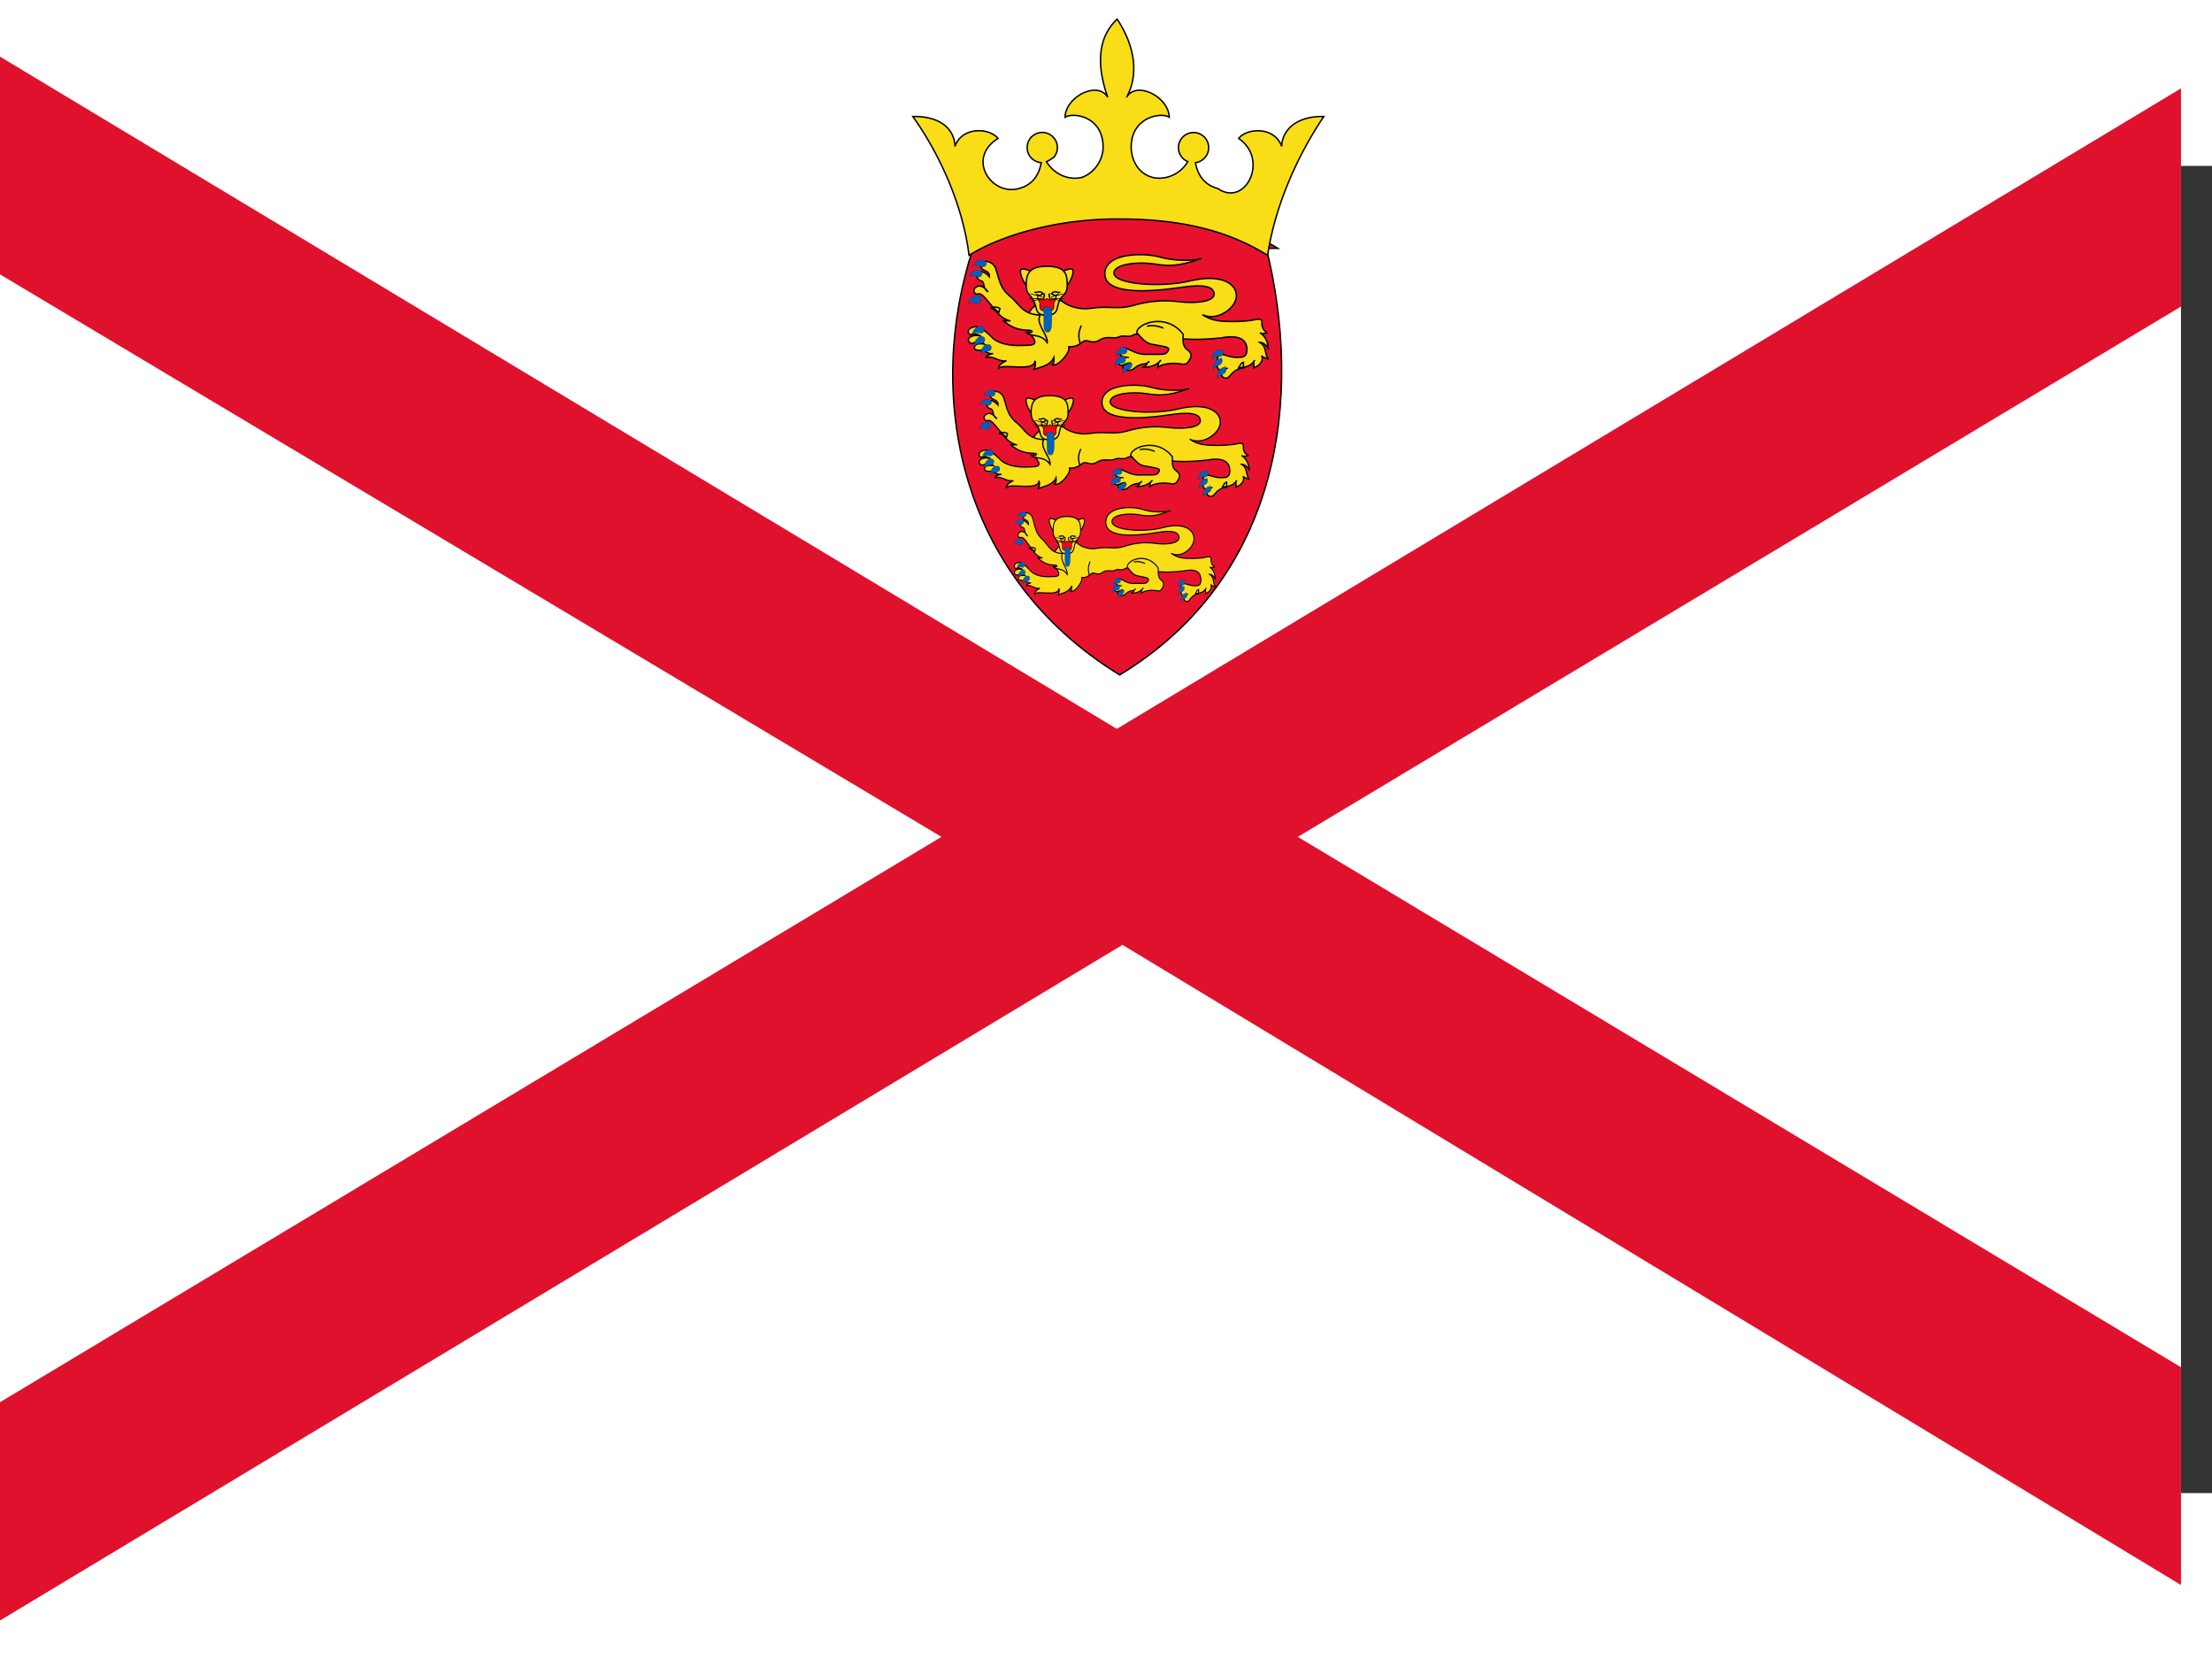 <svg xmlns="http://www.w3.org/2000/svg" height="480" width="640" version="1" xmlns:xlink="http://www.w3.org/1999/xlink" viewBox="0,0 30,18">
  <rect x="0" y="0" width="30" height="18" fill="#333333" stroke="none"/>
  <defs>
    <clipPath id="a">
      <path fill-opacity=".67" d="M-6.264-6h40v30h-40z"/>
    </clipPath>
  </defs>
  <g clip-path="url(#a)" transform="matrix(.76 0 0 .76 3.94 2.26)">
    <path fill="#fff" d="M-10.264-6h60v30h-60z"/>
    <path d="M-10.264-6v1.927L11.617 9l-21.771 13.073V24h3.281l21.72-13.073L36.464 24h3.281v-1.927L17.976 9l21.77-13.073V-6h-3.28L14.746 7.073-6.973-6h-3.281z" fill-rule="evenodd" fill="#df112d"/>
    <g transform="translate(-9.649 -6.038) scale(.204)">
      <path d="M132.66 22.233c3.166 12.778 1.426 28.66-12.829 37.316-14.266-8.766-16.986-24.638-12.829-37.316 3.36-3.066 18.632-4.938 26.668 0z" stroke="#000" stroke-width=".126" fill="#e8112d"/>
      <path d="M119.81 19.667c6.226 0 10.093 1.383 12.962 3.176.663-4.406 2.661-8.811 4.918-12.142-2.469-.06-3.661 1.266-3.686 2.613-.616-1.742-3.023-1.64-3.766-.691 2.69 1.818.616 6.046-1.818 4.38-1.143-.313-1.747-1.11-1.961-2.267a1.322 1.322 0 1 0-.664-.088c-.769 1.266-2.148 1.632-3.136 1.366-1.281-.369-1.819-1.612-1.819-2.636 0-2.664 2.661-3.074 3.33-2.613-.061-1.793-2.869-3.227-3.74-1.742.973-1.742.922-4.2-.82-6.84-1.741 1.64-1.793 4.098-.819 6.84-.871-1.486-3.689-.061-3.74 1.742.768-.461 3.33-.061 3.33 2.613 0 1.024-.638 2.177-1.819 2.636-.988.276-2.367-.1-3.137-1.366.209-.08.401-.212.662-.398a1.322 1.322 0 1 0-1.116.486c-.214 1.167-.819 1.964-1.961 2.267-2.433.666-4.608-2.662-1.819-4.38-.742-.948-3.16-1.06-3.766.691-.026-1.367-1.127-2.664-3.686-2.613 2.366 3.33 4.364 7.736 4.918 12.142 2.869-1.793 7.736-3.176 12.961-3.176z" stroke="#000" stroke-width=".126" fill="#f9dd16"/>
      <g id="b" stroke="#000">
        <g stroke-width=".126" fill="#f9dd16">
          <path d="M130.66 32.2c-.316.076-.316.481-.48.481.819-.023 1.217-.248 1.466-.661-.18.166-.023.48-.083.666.601-.21.887-.722.677-1.067.136.196.626.3.646.316-.421-.33-.12-1.082-.797-1.473.226-.016.662.24.782.641-.106-.676-.211-1.112-.767-1.488.06.068.376.128.611 0-.36-.226-.466-.6-.436-.841.042-.337-.181-.406-.602-.3-.379.094-1.247.16-1.768.16-1.062 0-1.969 0-2.841-.602 1.308.641 2.976-.601 2.976-1.648 0-1.062-1.293-1.909-3.908-1.338-2.616.672-6.801.331-6.801-.64 0-.872 2.284-.993 3.467-.812 1.172.18 2.013.3 4.208-.481-.641.21-2.286.27-3.667-.12-1.383-.391-4.78-.391-4.81 1.442-.03 1.834 3.617 1.667 6.764 1.203 1.833-.27 2.796-.09 2.796.61 0 .672-1.683.812-2.976.662-1.292-.16-2.616-.12-4.148.33-1.28.377-2.164 0-3.677.241-.686.117-2.346 0-3.164-1.362-.604.36-2.022 1.116-2.277 1.862-.361.676-.12 1.349.36 2.01.606.833-.3.707-.946.737-.886.041-2.072-.094-2.691-.797-.648-.622-1.278-1.121-1.861-.66-.3.238-.012.66.226.463.236-.087.613.087.764.197-.401-.172-.842-.038-1.014.116-.237.213.061.619.338.476.226-.112.687-.187.987.088-.326-.063-.663-.06-.826.126s-.037.428.313.412c.662-.026.706.37 1.269.288-.346.046-.642.226-.632.36.626-.24 1.107.409 1.789.266-.266.11-.696.371-.691.672.406-.466 3.126.36 3.186-.662.076.21.06.626-.16.797.348-.21 1.473-.286 1.818-1.097.03.24-.016.666-.226.63.361.119.836-.16 1.322-.87.193-.287.239-.477.206-.692.482.018.831-.103 1.207-.421.391-.33.812.27 1.473-.16.662-.421 1.233-.06 1.693-.27.361-.211.867.074 1.248-.166s.997.118 1.644-.393c1.018.372 2.206 1.063 6.12.628 1.67-.307 2.194.266 2.194 1.022 0 .626-.308.672-.641.686-.929.067-1.328-.347-1.696-.218-.246.088-.396.488-.04.626-.294.16-.266.432-.106.636s.637.01.8-.113c-.338.163-.688.428-.488.716.121.174.427.322.713-.06.287-.376.812-.688 1.146-.638zM112.14 24.264c-.842-.346-1.126-.366-.932.33.083.294.286.707.488.896.008-.286.113-1.076.444-1.226z"/>
          <path d="M114.77 24.264c.842-.346 1.126-.366.932.33-.083.294-.286.707-.489.896-.007-.286-.112-1.076-.443-1.226z"/>
          <path d="M113.46 23.802c1.693 0 1.792.748 1.784 1.68-.007 1.007-.648.66-.866 1.963-.12.606-.623.634-.928.634-.406 0-.808-.028-.929-.634-.307-1.292-.849-.946-.866-1.963-.008-.932.191-1.68 1.786-1.68z"/>
          <path d="M109.36 27.496c-.406-.24-.668-.074-.833-.029.626.136.647.81 1.76 1.126-.271-.076-.421.076-.677-.06.496.39 1.062.843 2.226.867.664.007.202.346-.226.16.444.469 1.323.083 1.879.917.106-.646-1.037-1.668-.611-2.406-1.622-.069-1.766-.968-2.69-1.683-.761-.682-.829-1.173-1.166-2.28-.163-.601-.74-.814-1.066-.696-.284.104-.388.36-.144.636.244.184.666.209.623.676-.317-.38-.792-.617-1.02-.28-.139.146-.083.482.216.613.487.06.137.626.691.99-.491-.662-.916-.602-1.179-.302-.167.18 0 .6.338.466.489-.06 1.066 1.19 1.788 1.606zM122.43 32.139c-.266.046-.18.466-.626.496.827 0 1.247-.196 1.638-.611-.18.106-.266.376-.27.626.436-.376 1.473-.406 2.014-.3s.631-.16.826-.496c.196-.346-.076-.642-.346-.812-.271-.27-.331-.646-.271-1.278-1.443-1.923-4.028-.992-4.068-.16.932 1.082 1.062.962 1.834 1.112.781.16 1.26.16.736.686-.18.16-.932.08-1.618.106-1.311.067-1.911-.906-2.298-.406-.319.411.01.693.66.67-.46.004-1.047-.02-.946.399.172.706.847-.131 1.11.16-.226-.064-.676.084-.688.296-.012.213.6.488 1.063.04a1.64 1.64 0 0 1 .938-.338z"/>
        </g>
        <g stroke-width=".126" fill="none">
          <path d="M123.66 29.206c-.469-.172-.899-.277-1.449-.163M116.48 28.983c-.386.83-.162 1.239-.096 1.624M112.37 26.062c.266.133.414-.242.803.166-.107-.116-.24.308-.638.026M114.63 26.062c-.266.133-.414-.242-.803.166.107-.116.24.308.638.026"/>
          <path d="M113.73 26.207c-.091.076-.1-.06-.031.296.128.661.279.966-.248.966-.638 0-.376-.306-.248-.966.07-.366.061-.22-.03-.296"/>
        </g>
        <path d="M113.46 27.706c.428 0 .676-.007.609-.609-.028-.241.293-.337.18-.729.12.481-.789.436-.789.217 0 .218-.909.264-.789-.217-.113.392.207.488.18.73-.067.6.181.608.609.608z" stroke-width=".063" fill="#ff0016"/>
        <g stroke-width=".063">
          <path d="M113.07 26.489l-1.028-.287M113.07 26.643l-1.148-.01M113.08 26.602l-.979.262M113.84 26.489l1.028-.287M113.84 26.643l1.148-.01M113.83 26.602l.979.262"/>
        </g>
        <g stroke-width=".013" fill="#0061ba">
          <path d="M108.13 23.414c-.299-.372-1.048-.068-1.063.404.263-.3.666.132.891.041.166-.063.293-.294.172-.446zM107.76 24.296c-.299-.372-1.047-.068-1.062.404.262-.3.666.132.891.041.166-.062.293-.293.171-.446zM107.66 26.479c-.339-.336-1.047.06-1.01.62.218-.326.676.067.89-.068.148-.08.268-.326.12-.462zM107.91 29.148c-.376-.296-1.033.18-.944.634.179-.349.678-.022.877-.161.138-.097.22-.363.067-.473zM107.89 29.961c-.448-.166-.928.49-.703.893.062-.387.638-.23.786-.423.102-.134.1-.403-.082-.47zM108.46 30.661c-.448-.166-.928.49-.704.893.063-.387.639-.23.786-.423.102-.134.1-.403-.082-.47zM120.2 31.714c-.448-.166-.928.49-.703.893.063-.387.638-.23.786-.423.102-.134.1-.403-.082-.47zM120.81 32.268c-.464-.113-.866.692-.697.968.018-.392.608-.301.732-.61.086-.146.064-.412-.136-.468zM120.38 30.942c-.414-.239-.998.326-.846.76.128-.37.668-.117.846-.283.123-.116.167-.38-.001-.477zM128.73 31.883c-.464-.113-.866.692-.697.968.019-.392.609-.301.732-.61.086-.146.064-.412-.136-.468zM128.76 31.146c-.421-.226-.986.369-.818.79.116-.376.664-.141.836-.313.119-.12.164-.386-.018-.477zM129.07 32.642c-.468-.093-.839.63-.664.993.002-.392.696-.327.709-.642.08-.149.036-.413-.166-.461zM113.49 27.346c.294 0 .413.086.413.617 0 1.126-.013 1.609-.376 1.609-.363 0-.338-.46-.338-1.286 0-.43 0-.646-.087-.61 0-.282.126-.33.387-.33z"/>
        </g>
      </g>
      <use xlink:href="#b" transform="matrix(.9 0 0 .9 11.6 13.7)" height="18" width="30"/>
      <use xlink:href="#b" transform="matrix(.67 0 0 .76 39.2 27.6)" height="18" width="30"/>
    </g>
  </g>
</svg>

